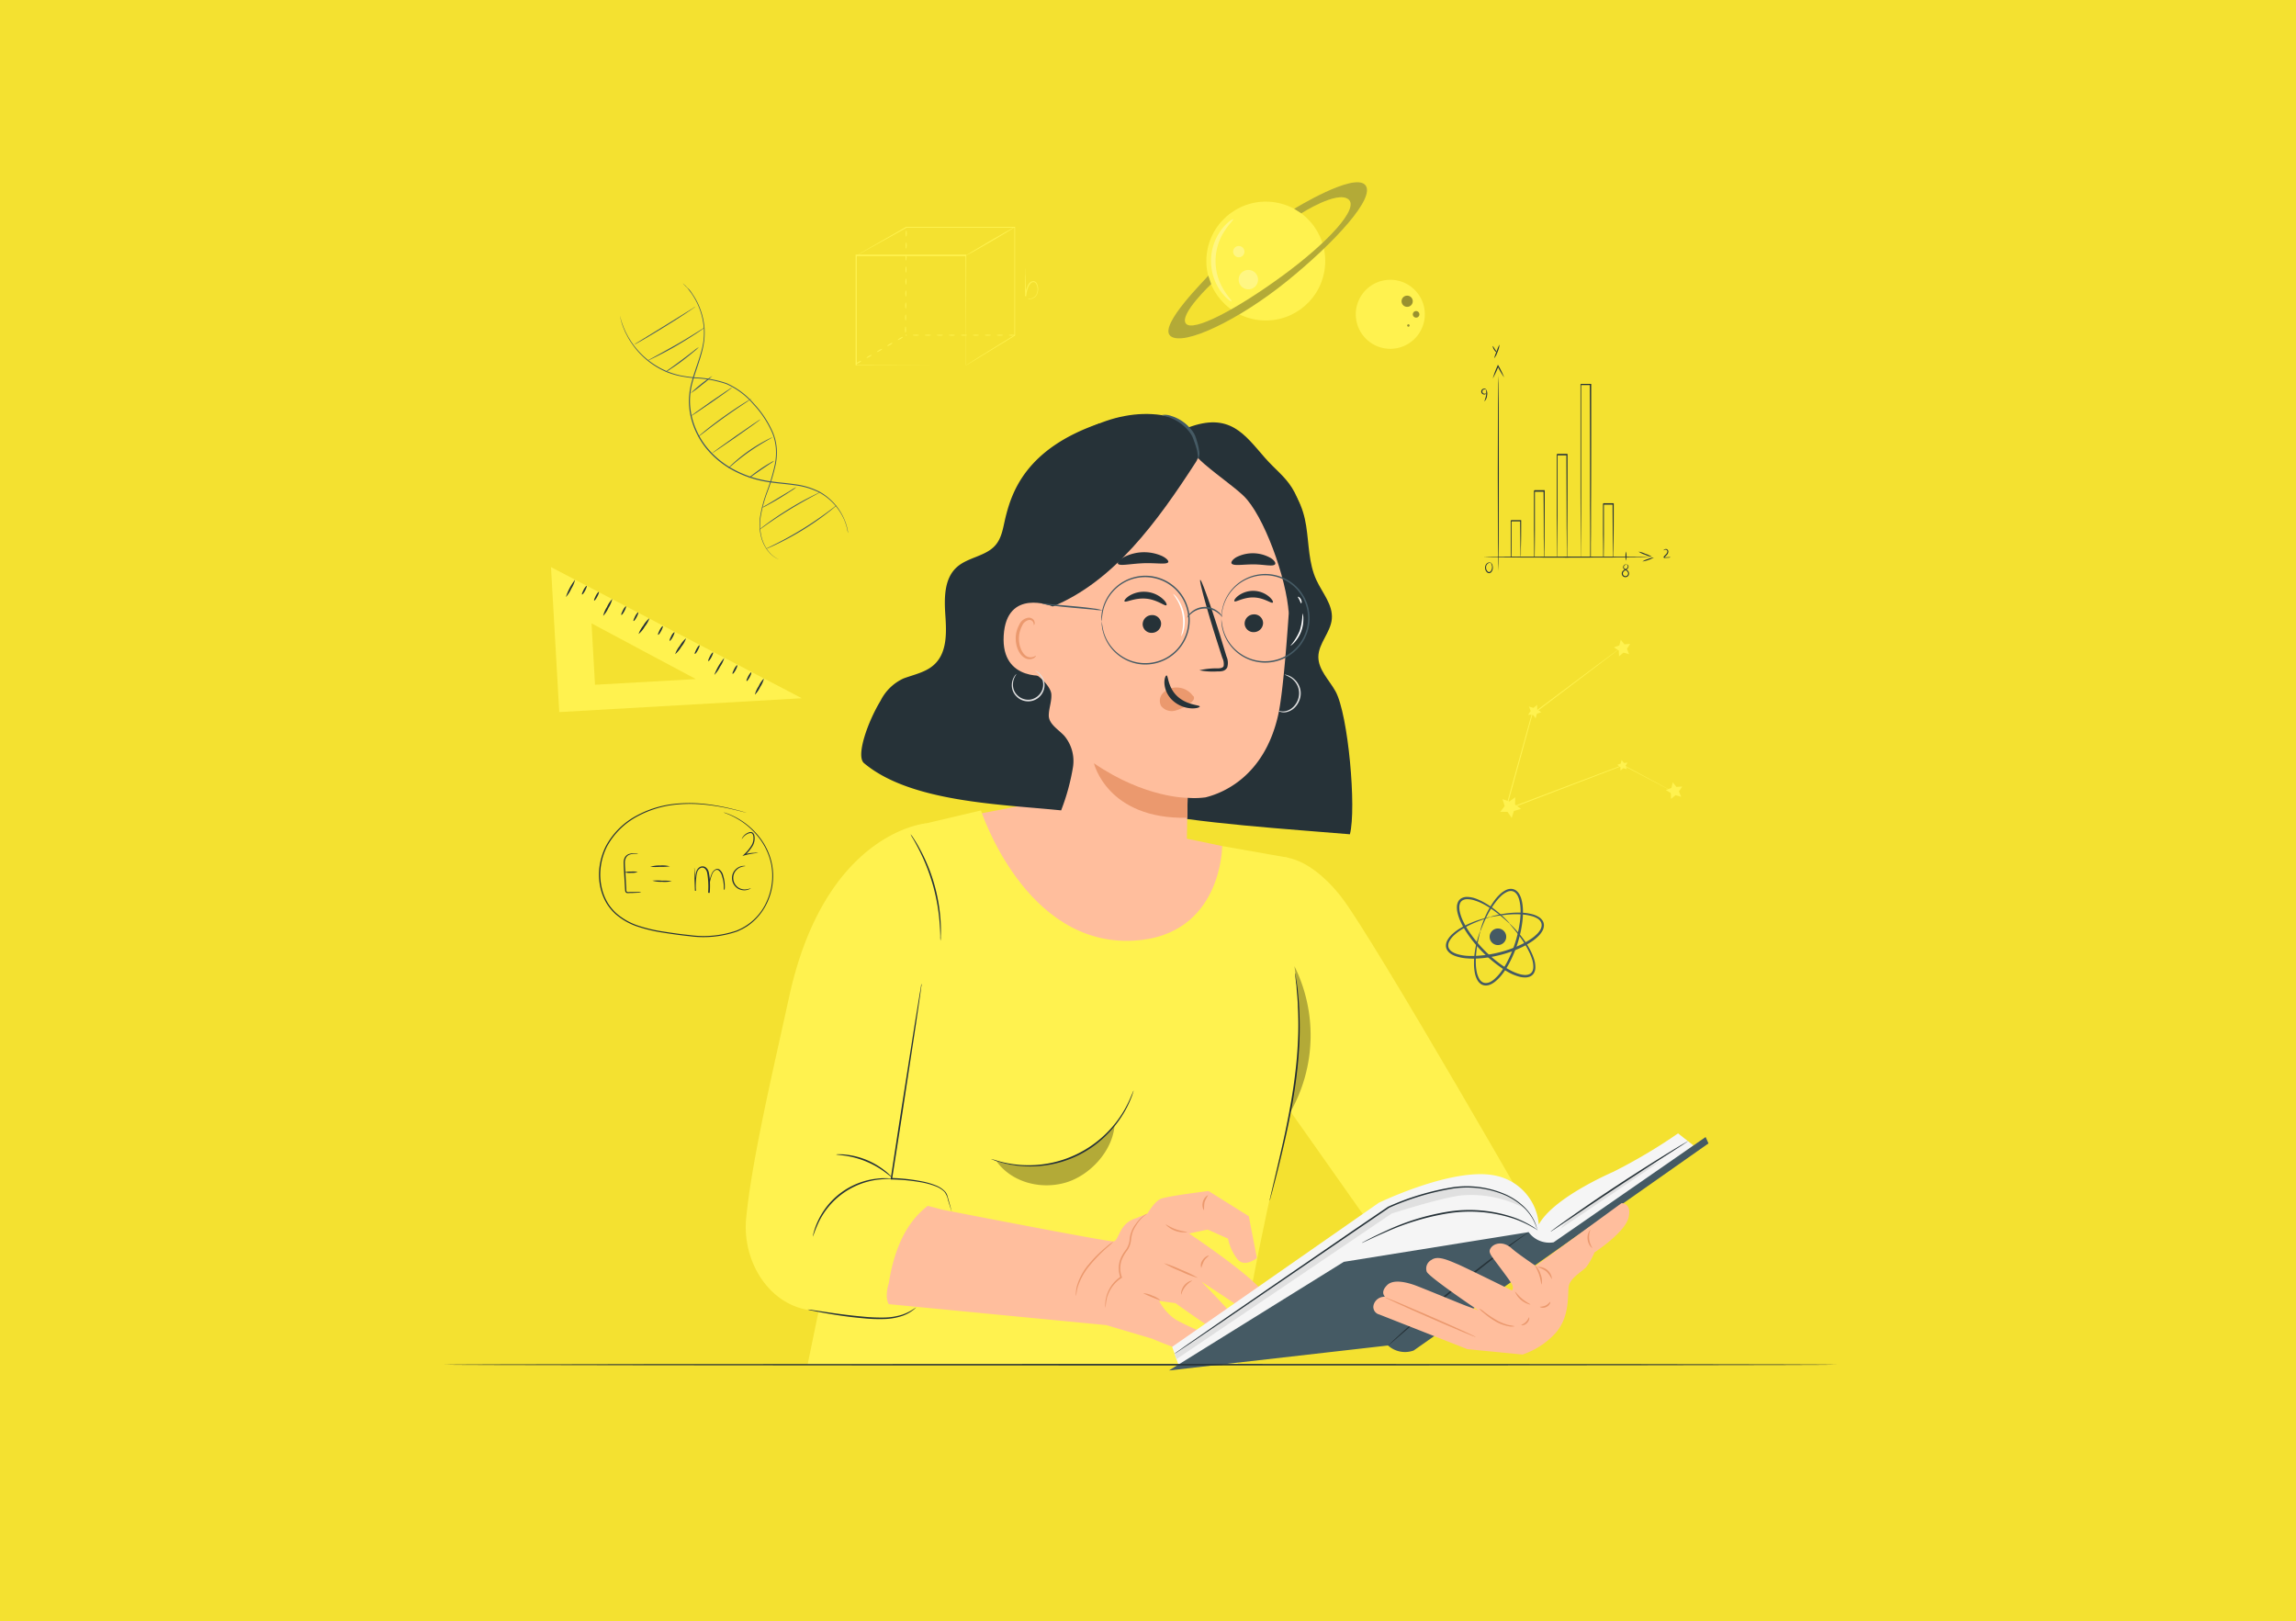 <svg xmlns="http://www.w3.org/2000/svg" width="405" height="286" viewBox="0 0 405 286">
    <defs>
        <style>
            .cls-2{fill:#455a64}.cls-3{fill:#fff24f}.cls-4{opacity:.3}.cls-5{fill:#fff}.cls-6{opacity:.4}.cls-7{fill:#263238}.cls-8{fill:#ffbe9d}.cls-9{fill:#eb996e}.cls-10{fill:#e0e0e0}
        </style>
    </defs>
    <g id="Group_281" transform="translate(-1203 -1008)">
        <path id="heart-2607178_1920" fill="#f4e130" d="M0 0H405V286H0z" transform="translate(1203 1008)"/>
        <g id="Learning-pana" transform="translate(1256.371 967.471)">
            <g id="freepik--Elements--inject-44" transform="translate(43.821 72.673)">
                <path id="Path_1192" d="M81.9 115.94a.6.6 0 0 1 .049.147l.12.437a6.308 6.308 0 0 0 .224.71c.1.273.2.6.36.939l.24.546.311.59a5.747 5.747 0 0 0 .36.628c.137.207.257.437.42.655a14.137 14.137 0 0 0 6.187 5.051 13.289 13.289 0 0 0 2.353.737 22.658 22.658 0 0 0 2.594.36 19.629 19.629 0 0 1 5.57 1.016 13.547 13.547 0 0 1 4.849 3.631 17.627 17.627 0 0 1 3.342 5.067 9.4 9.4 0 0 1 .666 2.829 10.615 10.615 0 0 1-.175 2.774 33.5 33.5 0 0 1-1.474 4.914 23.168 23.168 0 0 0-1.169 4.281 8.9 8.9 0 0 0 .137 3.626 6.755 6.755 0 0 0 1.185 2.468 4.969 4.969 0 0 0 1.278 1.179c.333.213.546.295.546.306a3.528 3.528 0 0 1-.546-.273 4.915 4.915 0 0 1-1.311-1.169 6.684 6.684 0 0 1-1.229-2.485 9 9 0 0 1-.169-3.675 23.654 23.654 0 0 1 1.158-4.308 34.243 34.243 0 0 0 1.452-4.914 10.839 10.839 0 0 0 .164-2.73 9.064 9.064 0 0 0-.661-2.768 17.583 17.583 0 0 0-3.309-5.018 13.378 13.378 0 0 0-4.783-3.582 19.338 19.338 0 0 0-5.515-1.016 24.612 24.612 0 0 1-2.61-.371 13.469 13.469 0 0 1-2.4-.721 14.077 14.077 0 0 1-6.209-5.138c-.164-.218-.289-.448-.42-.661a6.854 6.854 0 0 1-.355-.639l-.306-.59-.235-.546a8.735 8.735 0 0 1-.349-.95 6 6 0 0 1-.2-.715c-.044-.191-.082-.339-.1-.442a1.212 1.212 0 0 1-.04-.18z" class="cls-2" transform="translate(-69.723 -92.314)"/>
                <path id="Path_1193" d="M102.23 105.34l.12.109.339.328c.147.147.311.344.546.546a4.073 4.073 0 0 1 .633.83 11.729 11.729 0 0 1 1.349 2.534 12.166 12.166 0 0 1 .825 3.708 12.7 12.7 0 0 1-.082 2.212 15.926 15.926 0 0 1-.513 2.348c-.453 1.594-1.092 3.233-1.573 5.029a12.788 12.788 0 0 0-.4 2.8 11.947 11.947 0 0 0 .3 2.932 13.651 13.651 0 0 0 2.7 5.57 15.5 15.5 0 0 0 4.789 3.91 18.6 18.6 0 0 0 5.461 1.9c1.824.339 3.593.426 5.231.677a13.2 13.2 0 0 1 4.4 1.332 10.111 10.111 0 0 1 4.914 6.645c.033.2.055.355.076.47a1.138 1.138 0 0 1 0 .158.518.518 0 0 0-.038-.158 3.884 3.884 0 0 1-.093-.459 10.972 10.972 0 0 0-.546-1.715 10.315 10.315 0 0 0-1.491-2.419 9.829 9.829 0 0 0-2.894-2.381 13.105 13.105 0 0 0-4.368-1.294c-1.638-.246-3.4-.328-5.242-.661a19.009 19.009 0 0 1-5.515-1.911 15.694 15.694 0 0 1-4.849-3.953 13.99 13.99 0 0 1-2.73-5.619 12.6 12.6 0 0 1-.295-2.976 13 13 0 0 1 .4-2.839c.464-1.813 1.136-3.451 1.594-5.035a15.781 15.781 0 0 0 .546-2.321 11.98 11.98 0 0 0 .093-2.184 12.264 12.264 0 0 0-2.1-6.2c-.213-.333-.437-.6-.617-.841a3.19 3.19 0 0 0-.5-.546l-.322-.344a1.283 1.283 0 0 1-.147-.18z" class="cls-2" transform="translate(-78.952 -87.502)"/>
                <path id="Path_1194" d="M141.538 177a2.937 2.937 0 0 1-.426.388c-.284.246-.7.584-1.234.988a49.252 49.252 0 0 1-4.281 2.96 50.435 50.435 0 0 1-4.57 2.5c-.6.289-1.092.513-1.431.655a2.731 2.731 0 0 1-.546.208 4.066 4.066 0 0 1 .508-.273l1.409-.7c1.185-.6 2.8-1.474 4.527-2.539s3.233-2.119 4.3-2.9l1.261-.939a3.733 3.733 0 0 1 .483-.348z" class="cls-2" transform="translate(-91.127 -120.032)"/>
                <path id="Path_1195" d="M137.616 172.8a2.5 2.5 0 0 1-.431.257l-1.19.644c-1 .546-2.381 1.321-3.872 2.233s-2.8 1.8-3.74 2.446l-1.092.775a3.4 3.4 0 0 1-.42.268 2.654 2.654 0 0 1 .377-.328c.251-.2.622-.481 1.092-.819.923-.683 2.233-1.578 3.724-2.5s2.883-1.676 3.9-2.184c.513-.262.928-.464 1.223-.6a2.919 2.919 0 0 1 .426-.2z" class="cls-2" transform="translate(-90.137 -118.126)"/>
                <path id="Path_1196" d="M133.784 171.18a6.007 6.007 0 0 1-.846.617c-.546.355-1.283.835-2.124 1.343s-1.611.939-2.184 1.245a5.947 5.947 0 0 1-.939.453 6.268 6.268 0 0 1 .874-.546l2.15-1.292 2.151-1.294a5.772 5.772 0 0 1 .918-.526z" class="cls-2" transform="translate(-90.509 -117.39)"/>
                <path id="Path_1197" d="M127.97 162.68a3.463 3.463 0 0 1-.639.464l-1.578 1.059-1.567 1.092a3.621 3.621 0 0 1-.666.42 2.906 2.906 0 0 1 .59-.546c.382-.306.923-.7 1.54-1.125a19.209 19.209 0 0 1 1.638-1.016 3 3 0 0 1 .683-.349z" class="cls-2" transform="translate(-88.616 -113.532)"/>
                <path id="Path_1198" d="M124.595 155.1c0 .027-.464.278-1.212.71s-1.769 1.059-2.845 1.813-2.015 1.507-2.676 2.064a13.558 13.558 0 0 1-1.092.9 1.976 1.976 0 0 1 .251-.284c.169-.175.426-.415.748-.71a27.822 27.822 0 0 1 5.542-3.893c.382-.2.7-.355.917-.459a1.48 1.48 0 0 1 .367-.141z" class="cls-2" transform="translate(-85.552 -110.091)"/>
                <path id="Path_1199" d="M120.159 149.219c.027.044-1.889 1.425-4.281 3.1s-4.368 2.981-4.368 2.943 1.884-1.431 4.276-3.1 4.341-2.987 4.373-2.943z" class="cls-2" transform="translate(-83.164 -107.421)"/>
                <path id="Path_1200" d="M116.52 142.59a2.147 2.147 0 0 1-.371.273c-.273.186-.617.42-1.032.693-.874.584-2.075 1.4-3.38 2.332s-2.463 1.8-3.276 2.435l-.994.754a2.183 2.183 0 0 1-.377.257 1.982 1.982 0 0 1 .333-.317c.218-.191.546-.464.956-.8.819-.661 1.966-1.551 3.276-2.479s2.523-1.736 3.413-2.293c.448-.278.814-.5 1.092-.644a2.041 2.041 0 0 1 .36-.211z" class="cls-2" transform="translate(-81.158 -104.412)"/>
                <path id="Path_1201" d="M112.066 138.919c.033.038-1.594 1.218-3.626 2.632s-3.708 2.517-3.74 2.479 1.6-1.223 3.631-2.632 3.708-2.523 3.735-2.479z" class="cls-2" transform="translate(-80.073 -102.745)"/>
                <path id="Path_1202" d="M108.52 135.22a15.461 15.461 0 0 1-1.868 1.611 16.744 16.744 0 0 1-1.982 1.469 27.044 27.044 0 0 1 3.85-3.08z" class="cls-2" transform="translate(-80.059 -101.066)"/>
                <path id="Path_1203" d="M102.439 125.93a6.06 6.06 0 0 1-.8.737c-.508.431-1.229 1.016-2.048 1.638s-1.578 1.136-2.141 1.5a5.516 5.516 0 0 1-.934.546 7.1 7.1 0 0 1 .863-.661c.546-.393 1.289-.934 2.1-1.54s1.545-1.174 2.075-1.584a6.787 6.787 0 0 1 .885-.636z" class="cls-2" transform="translate(-76.36 -96.849)"/>
                <path id="Path_1204" d="M100.86 119.61a2.184 2.184 0 0 1-.366.284c-.235.175-.59.415-1.027.7-.879.584-2.113 1.365-3.506 2.184s-2.687 1.485-3.631 1.955c-.47.235-.857.42-1.125.546a2.037 2.037 0 0 1-.426.175 2.468 2.468 0 0 1 .393-.235l1.092-.6c.928-.5 2.184-1.2 3.6-2s2.632-1.562 3.527-2.119l1.059-.655a2.07 2.07 0 0 1 .41-.235z" class="cls-2" transform="translate(-73.754 -93.98)"/>
                <path id="Path_1205" d="M97.3 112.86a2.987 2.987 0 0 1-.4.3c-.262.186-.644.448-1.125.77-.956.633-2.288 1.5-3.779 2.419s-2.85 1.731-3.822 2.3c-.5.284-.9.513-1.185.666a3.151 3.151 0 0 1-.448.218 2.637 2.637 0 0 1 .41-.284l1.158-.715 3.822-2.343 3.822-2.37 1.158-.721a2.408 2.408 0 0 1 .388-.24z" class="cls-2" transform="translate(-71.829 -90.916)"/>
                <path id="Path_1206" d="M361.583 308.27c-.027.027-.431-.377-1.218-1.048-.393-.333-.879-.737-1.469-1.169a16.505 16.505 0 0 0-2.1-1.31 8.942 8.942 0 0 0-1.311-.546 4.32 4.32 0 0 0-1.474-.262 1.589 1.589 0 0 0-.715.169 1.092 1.092 0 0 0-.491.519 1.8 1.8 0 0 0-.147.775 3.877 3.877 0 0 0 .109.852 8.115 8.115 0 0 0 .633 1.709 15.785 15.785 0 0 0 .966 1.676 23.255 23.255 0 0 0 5.657 5.826 14.512 14.512 0 0 0 1.638 1.016 7.991 7.991 0 0 0 1.693.688 3.85 3.85 0 0 0 .846.137 1.813 1.813 0 0 0 .775-.126 1.092 1.092 0 0 0 .546-.475 1.638 1.638 0 0 0 .191-.71 4.243 4.243 0 0 0-.218-1.485 9.587 9.587 0 0 0-.546-1.327 17 17 0 0 0-1.25-2.135c-.415-.6-.8-1.092-1.125-1.5-.644-.8-1.038-1.223-1.01-1.25s.12.082.322.273.481.475.825.863a18.77 18.77 0 0 1 1.2 1.469 15.861 15.861 0 0 1 1.332 2.141 10.787 10.787 0 0 1 .573 1.365 4.637 4.637 0 0 1 .257 1.638 1.939 1.939 0 0 1-.229.879 1.469 1.469 0 0 1-.71.65 2.216 2.216 0 0 1-.95.169 4.243 4.243 0 0 1-.945-.137 8.573 8.573 0 0 1-1.786-.71 14.884 14.884 0 0 1-1.7-1.092 23.01 23.01 0 0 1-5.772-5.952 14.744 14.744 0 0 1-.988-1.726 8.633 8.633 0 0 1-.65-1.807 3.955 3.955 0 0 1-.109-.945 2.1 2.1 0 0 1 .2-.945 1.48 1.48 0 0 1 .672-.693 1.993 1.993 0 0 1 .885-.2 4.613 4.613 0 0 1 1.605.306 9.824 9.824 0 0 1 1.343.617 15.685 15.685 0 0 1 2.1 1.392c.584.459 1.059.879 1.436 1.24s.655.65.835.852a2.347 2.347 0 0 1 .274.329z" class="cls-2" transform="translate(-192.438 -177.47)"/>
                <path id="Path_1207" d="M358.857 308.4c.033 0-.126.546-.333 1.518-.1.491-.218 1.092-.311 1.791a15.294 15.294 0 0 0-.131 2.386 8.584 8.584 0 0 0 .142 1.371 4.083 4.083 0 0 0 .486 1.365 1.638 1.638 0 0 0 .491.519 1.157 1.157 0 0 0 .672.186 1.8 1.8 0 0 0 .748-.186 3.463 3.463 0 0 0 .688-.464 7.808 7.808 0 0 0 1.2-1.3 13.839 13.839 0 0 0 1-1.578 21.666 21.666 0 0 0 2.375-7.481 14.41 14.41 0 0 0 .093-1.862 7.894 7.894 0 0 0-.224-1.753 4 4 0 0 0-.295-.775 1.769 1.769 0 0 0-.481-.59 1.135 1.135 0 0 0-.655-.24 1.638 1.638 0 0 0-.7.142 4.134 4.134 0 0 0-1.185.83 8.851 8.851 0 0 0-.906 1.043 14.939 14.939 0 0 0-1.289 2.015c-.328.622-.579 1.179-.775 1.638-.393.923-.573 1.447-.606 1.436a1.212 1.212 0 0 1 .082-.4c.071-.257.186-.628.355-1.092s.4-1.043.715-1.687a14.544 14.544 0 0 1 1.24-2.1 8.068 8.068 0 0 1 .923-1.092 4.369 4.369 0 0 1 1.283-.934 2.025 2.025 0 0 1 .857-.18 1.545 1.545 0 0 1 .885.306 2.217 2.217 0 0 1 .6.715 4.044 4.044 0 0 1 .339.863 8 8 0 0 1 .251 1.846 13.494 13.494 0 0 1-.082 1.928 21.3 21.3 0 0 1-2.43 7.645 13.7 13.7 0 0 1-1.043 1.638 7.934 7.934 0 0 1-1.272 1.36 4 4 0 0 1-.77.508 2.151 2.151 0 0 1-.906.24 1.562 1.562 0 0 1-.9-.257 2.1 2.1 0 0 1-.6-.644 4.407 4.407 0 0 1-.508-1.5 8.192 8.192 0 0 1-.12-1.425 14.01 14.01 0 0 1 .2-2.435 17.875 17.875 0 0 1 .388-1.791c.131-.486.257-.857.344-1.092a1.251 1.251 0 0 1 .164-.426z" class="cls-2" transform="translate(-194.949 -176.285)"/>
                <path id="Path_1208" d="M356.531 309.369c0 .038-.546.18-1.469.519-.47.169-1.038.388-1.687.677a15.168 15.168 0 0 0-2.1 1.147 8.006 8.006 0 0 0-1.092.841 3.943 3.943 0 0 0-.9 1.13 1.638 1.638 0 0 0-.186.688 1.141 1.141 0 0 0 .2.672 1.687 1.687 0 0 0 .546.513 3.784 3.784 0 0 0 .754.344 8.016 8.016 0 0 0 1.736.328 14.15 14.15 0 0 0 1.867 0 20.627 20.627 0 0 0 3.893-.606 20.906 20.906 0 0 0 3.719-1.311 14.6 14.6 0 0 0 1.638-.9 7.486 7.486 0 0 0 1.371-1.092 3.352 3.352 0 0 0 .5-.661 1.731 1.731 0 0 0 .251-.715 1.169 1.169 0 0 0-.137-.683 1.731 1.731 0 0 0-.491-.546 4.046 4.046 0 0 0-1.332-.546 8.737 8.737 0 0 0-1.36-.224 15.289 15.289 0 0 0-2.392 0c-.7.055-1.31.131-1.807.2-.983.153-1.523.278-1.534.24a1.327 1.327 0 0 1 .382-.137c.251-.076.628-.175 1.125-.279a18.254 18.254 0 0 1 1.813-.278 14.659 14.659 0 0 1 2.441-.055 8.348 8.348 0 0 1 1.414.208 4.226 4.226 0 0 1 1.469.6 1.983 1.983 0 0 1 .606.633 1.512 1.512 0 0 1 .2.912 2.092 2.092 0 0 1-.289.89 4.057 4.057 0 0 1-.546.737 8.01 8.01 0 0 1-1.442 1.19 14.355 14.355 0 0 1-1.682.945 20.986 20.986 0 0 1-3.81 1.35 20.443 20.443 0 0 1-3.981.606 13.29 13.29 0 0 1-1.928-.033 7.879 7.879 0 0 1-1.829-.366 3.916 3.916 0 0 1-.841-.388 2.24 2.24 0 0 1-.677-.644 1.551 1.551 0 0 1-.251-.9 2 2 0 0 1 .235-.852 4.368 4.368 0 0 1 1-1.223 8.922 8.922 0 0 1 1.152-.852 14.645 14.645 0 0 1 2.184-1.092 18.068 18.068 0 0 1 1.731-.612c.48-.142.863-.235 1.119-.289a1.32 1.32 0 0 1 .415-.093z" class="cls-2" transform="translate(-190.831 -179.777)"/>
                <path id="Path_1209" d="M365.693 314.849a1.463 1.463 0 1 1-1.775-1.065 1.463 1.463 0 0 1 1.775 1.065z" class="cls-2" transform="translate(-197.241 -182.106)"/>
                <path id="Path_1210" d="M397.762 248.491l-.164-.076-.475-.24-1.829-.95-6.722-3.533h.06l-20.706 7.908-.186.071.055-.191.633-2.288c1.447-5.22 2.818-10.162 4.019-14.509v-.033l11.467-8.595 3.276-2.424.868-.639.224-.158q.071-.06.082-.049l-.071.06-.218.175-.852.655-3.233 2.463-11.434 8.662.033-.049c-1.2 4.368-2.561 9.283-4 14.52-.218.781-.431 1.562-.633 2.288l-.131-.12 20.75-7.858h.033l6.689 3.588 1.807.977.47.262z" class="cls-3" transform="translate(-199.48 -140.817)"/>
                <path id="Path_1211" d="M369.9 273.393l-1.24.366-.4 1.229-.732-1.065h-1.288l.786-1.027-.4-1.229 1.218.431 1.043-.759-.033 1.294z" class="cls-3" transform="translate(-198.799 -162.858)"/>
                <path id="Path_1212" d="M377.553 242.783l-.781.284-.213.808-.513-.655-.835.049.47-.693-.306-.775.8.229.644-.53.027.835z" class="cls-3" transform="translate(-202.871 -149.312)"/>
                <path id="Path_1213" d="M405.822 221.207l-.568.857.377.95-.988-.278-.786.655-.044-1.027-.863-.546.961-.355.251-.994.639.8z" class="cls-3" transform="translate(-215.463 -139.765)"/>
                <path id="Path_1214" d="M422.628 267.267l-.573.857.382.95-.988-.278-.792.655-.038-1.027-.868-.546.961-.355.257-.994.633.8z" class="cls-3" transform="translate(-223.09 -160.674)"/>
                <path id="Path_1215" d="M405.855 259.775l-.366.546.246.606-.633-.18-.5.42-.022-.655-.557-.349.617-.229.158-.633.41.519z" class="cls-3" transform="translate(-215.949 -157.392)"/>
                <circle id="Ellipse_19" cx="10.484" cy="10.484" r="10.484" class="cls-3" transform="rotate(-80.73 70.297 -55.806)"/>
                <g id="Group_90" class="cls-4" transform="translate(121.3 15.473)">
                    <path id="Path_1216" d="M285.158 102.719a1.709 1.709 0 1 1-1.709-1.709 1.709 1.709 0 0 1 1.709 1.709z" class="cls-5" transform="translate(-281.74 -101.01)"/>
                </g>
                <g id="Group_91" class="cls-4" transform="translate(120.328 11.252)">
                    <path id="Path_1217" d="M281.948 94.274a.994.994 0 1 1-.994-.994.994.994 0 0 1 .994.994z" class="cls-5" transform="translate(-279.96 -93.28)"/>
                </g>
                <path id="Path_1218" d="M266.067 89.135c.049.18-8.972 8.835-6.645 10.681s12.106-2.889 20.444-9.621 15.95-14.913 13.864-17.075-12.5 4.243-12.5 4.243l1.267.792s6.3-4.041 8.289-2.474-3.686 7.7-11.7 13.553-15.764 9.96-16.966 8.355 4.472-6.951 4.472-6.951z" class="cls-3" transform="translate(-150.134 -72.673)"/>
                <g id="Group_92" class="cls-4" transform="translate(108.903)">
                    <path id="Path_1219" d="M266.067 89.135c.049.18-8.972 8.835-6.645 10.681s12.106-2.889 20.444-9.621 15.95-14.913 13.864-17.075-12.5 4.243-12.5 4.243l1.267.792s6.3-4.041 8.289-2.474-3.686 7.7-11.7 13.553-15.764 9.96-16.966 8.355 4.472-6.951 4.472-6.951z" transform="translate(-259.038 -72.673)"/>
                </g>
                <g id="Group_93" class="cls-4" transform="translate(116.41 6.516)">
                    <path id="Path_1220" d="M276.725 84.614c.082.1-.628.7-1.431 1.917a9.654 9.654 0 0 0-.213 10.6c.759 1.24 1.442 1.873 1.354 1.971s-.9-.415-1.829-1.638a9.232 9.232 0 0 1 .224-11.264c.961-1.2 1.824-1.657 1.895-1.586z" class="cls-5" transform="translate(-272.785 -84.607)"/>
                </g>
                <path id="Path_1221" d="M319.579 110.128a6.088 6.088 0 1 1 5.941 6.23 6.088 6.088 0 0 1-5.941-6.23z" class="cls-3" transform="translate(-177.616 -86.977)"/>
                <g id="Group_94" class="cls-6" transform="translate(150.033 19.995)">
                    <path id="Path_1222" d="M334.36 110.262a.988.988 0 1 1 .272.709.994.994 0 0 1-.272-.709z" transform="translate(-334.359 -109.291)"/>
                </g>
                <g id="Group_95" class="cls-6" transform="translate(152.021 22.72)">
                    <path id="Path_1223" d="M338 114.843a.579.579 0 1 1 .546.6.579.579 0 0 1-.546-.6z" transform="translate(-338 -114.282)"/>
                </g>
                <g id="Group_96" class="cls-6" transform="translate(151.027 25.056)">
                    <path id="Path_1224" d="M336.393 118.56a.218.218 0 0 1 .213.218.213.213 0 0 1-.218.208.207.207 0 0 1-.208-.218.213.213 0 0 1 .213-.208z" transform="translate(-336.179 -118.56)"/>
                </g>
                <path id="Path_1225" d="M365.543 169.624c-.055 0-.093-7.71-.093-17.217s.038-17.217.093-17.217.093 7.7.093 17.217-.044 17.217-.093 17.217z" class="cls-7" transform="translate(-198.44 -101.053)"/>
                <path id="Path_1226" d="M365.834 133.864a15.435 15.435 0 0 1-1.169-2h.164v.044a16.663 16.663 0 0 1-1 2.146 14.38 14.38 0 0 1 .83-2.217v-.044l.076-.175.087.164a14.419 14.419 0 0 1 1.012 2.082z" class="cls-7" transform="translate(-197.705 -99.432)"/>
                <path id="Path_1227" d="M364.607 126.759c-.033.038-.317-.147-.546-.491s-.284-.677-.235-.688.18.273.388.59.426.551.393.589z" class="cls-7" transform="translate(-197.695 -96.69)"/>
                <path id="Path_1228" d="M364.28 127.54a6.417 6.417 0 0 1 .437-1.229 6.145 6.145 0 0 1 .5-1.2 3.637 3.637 0 0 1-.333 1.267 3.587 3.587 0 0 1-.604 1.162z" class="cls-7" transform="translate(-197.909 -96.477)"/>
                <path id="Path_1229" d="M361.1 141.7a10.259 10.259 0 0 0 .317-1.059 10.65 10.65 0 0 0 0-1.092 1.573 1.573 0 0 1 .158 1.136 1.556 1.556 0 0 1-.475 1.015z" class="cls-7" transform="translate(-196.465 -103.032)"/>
                <path id="Path_1230" d="M361 140.181a.342.342 0 0 1-.262.2.513.513 0 0 1-.377-.066.514.514 0 0 1 .328-.95c.224 0 .3.164.279.175a1.055 1.055 0 0 0-.284-.044.366.366 0 0 0-.371.393.377.377 0 0 0 .41.36c.168.009.255-.09.277-.068z" class="cls-7" transform="translate(-196.027 -102.948)"/>
                <path id="Path_1231" d="M390.2 193.693c0 .049-6.6.093-14.743.093s-14.743-.044-14.743-.093 6.591-.093 14.743-.093 14.743.044 14.743.093z" class="cls-7" transform="translate(-196.288 -127.568)"/>
                <path id="Path_1232" d="M413.281 192.928a4.451 4.451 0 0 1-1.234-.382A4.566 4.566 0 0 1 410.9 192a4.3 4.3 0 0 1 1.212.388 4.428 4.428 0 0 1 1.169.54z" class="cls-7" transform="translate(-219.072 -126.842)"/>
                <path id="Path_1233" d="M414.18 193.9a5.957 5.957 0 0 1-2.009.7 3.39 3.39 0 0 1 .977-.437 3.079 3.079 0 0 1 1.032-.268z" class="cls-7" transform="translate(-219.649 -127.704)"/>
                <path id="Path_1234" d="M362.294 195.48a.906.906 0 0 1 .382.612 1.3 1.3 0 0 1-.06.8.928.928 0 0 1-.295.4.5.5 0 0 1-.546 0 1.054 1.054 0 0 1-.426-.9.934.934 0 0 1 .328-.737.7.7 0 0 1 .519-.169c.131 0 .191.06.186.066a1.7 1.7 0 0 1-.186 0 .715.715 0 0 0-.431.2.814.814 0 0 0-.246.633.917.917 0 0 0 .349.743.333.333 0 0 0 .36 0 .78.78 0 0 0 .246-.317 1.283 1.283 0 0 0 .087-.71 2.229 2.229 0 0 0-.267-.621z" class="cls-7" transform="translate(-196.578 -128.421)"/>
                <path id="Path_1235" d="M406.32 196.133s.1-.06.246.06a.366.366 0 0 1 .126.295.628.628 0 0 1-.175.377c-.208.229-.59.317-.764.6a.491.491 0 0 0 0 .475.464.464 0 0 0 .448.224.442.442 0 0 0 .388-.317.486.486 0 0 0-.093-.47 1.338 1.338 0 0 0-.393-.311.584.584 0 0 1-.35-.36.486.486 0 0 1 .093-.41.611.611 0 0 1 .246-.186c.158-.055.251-.044.257-.033a.653.653 0 0 0-.224.1.546.546 0 0 0-.2.18.371.371 0 0 0-.049.317c.055.235.491.268.748.6a.666.666 0 0 1 .131.633.628.628 0 0 1-.546.437.644.644 0 0 1-.622-.311.666.666 0 0 1 0-.655 1.092 1.092 0 0 1 .437-.36 1.954 1.954 0 0 0 .377-.24.508.508 0 0 0 .164-.295.317.317 0 0 0-.071-.235c-.065-.115-.174-.099-.174-.115z" class="cls-7" transform="translate(-216.622 -128.686)"/>
                <path id="Path_1236" d="M406.782 193.568a3.609 3.609 0 0 1 0-1.638 3.609 3.609 0 0 1 0 1.638z" class="cls-7" transform="translate(-217.16 -126.81)"/>
                <path id="Path_1237" d="M420.231 192.608a1.327 1.327 0 0 1-.5.076l-.546.033a.2.2 0 0 1-.126 0 .153.153 0 0 1-.065-.164.339.339 0 0 1 .115-.175l.24-.251a.8.8 0 0 0 .3-.519.333.333 0 0 0-.229-.339.546.546 0 0 0-.322.06c-.082.033-.126.055-.136.044s.027-.049.1-.1a.546.546 0 0 1 .382-.131.47.47 0 0 1 .377.475.939.939 0 0 1-.328.639l-.251.246c-.044.038-.076.076-.076.093h.579a1.474 1.474 0 0 1 .491.016z" class="cls-7" transform="translate(-222.729 -126.451)"/>
                <path id="Path_1238" d="M371.361 188.35v-.508c0-.322 0-.8-.027-1.349 0-1.147-.033-2.73-.038-4.543l.087.093h-1.709l.093-.093v3.626c0 1.092 0 2.02-.027 2.768l-.055-.055 1.245.027c.295 0 .459 0 .464.027a3.369 3.369 0 0 1-.431 0l-1.278.027h-.055v-6.449l.093-.093h1.747v.087c0 1.851 0 3.462-.044 4.6v1.332a2.959 2.959 0 0 1-.066.5z" class="cls-7" transform="translate(-200.338 -122.225)"/>
                <path id="Path_1239" d="M401.188 185.871a1.027 1.027 0 0 1 0-.2v-.546c0-.491 0-1.158-.027-1.982 0-1.671-.033-3.986-.038-6.613l.093.087H399.5l.093-.087v5.406c0 1.584-.027 2.927-.033 3.91l-.049-.049h1.715a3.088 3.088 0 0 1-.431 0l-1.283.027h-.049v-.049c0-.983 0-2.326-.033-3.91v-5.406l.093-.093h1.8v.093c0 2.665 0 5.013-.038 6.678 0 .814 0 1.474-.027 1.96v.546c.001.168-.07.234-.07.228z" class="cls-7" transform="translate(-213.865 -119.746)"/>
                <path id="Path_1240" d="M378.886 183.956a1.525 1.525 0 0 1 0-.24v-.677c0-.6 0-1.431-.027-2.468 0-2.091 0-4.98-.038-8.24l.093.093H377.2c.186-.186.049-.049.093-.087v6.858c0 1.988-.027 3.626-.038 4.762l-.044-.044h-.044v-.044c0-1.136 0-2.774-.033-4.762v-6.858c.044-.044-.093.087.093-.1h1.8v.087c0 3.276-.027 6.2-.038 8.305 0 1.027 0 1.857-.027 2.446v.655a.732.732 0 0 1-.076.314z" class="cls-7" transform="translate(-203.74 -117.831)"/>
                <path id="Path_1241" d="M386.26 178.593a.628.628 0 0 1 0-.093v-1.332c0-.912 0-2.217-.027-3.822 0-3.244-.027-7.727-.044-12.761l.093.093h-1.731l.087-.087v10.872c0 3.1-.033 5.586-.044 7.1l-.033-.033h-.022v-.038c0-1.54 0-4.024-.038-7.1v-10.874c.038-.044-.093.087.093-.1h1.8v.093c0 5.056 0 9.567-.038 12.827 0 1.605 0 2.9-.027 3.822v1.289c-.063.122-.063.151-.069.144z" class="cls-7" transform="translate(-207.084 -112.506)"/>
                <path id="Path_1242" d="M393.868 168.329v-2.386c0-1.534 0-3.751-.027-6.487 0-5.461 0-13.067-.038-21.531l.093.093h-1.715c.18-.18.055-.044.093-.082v19.024c0 5.3-.038 9.321-.049 11.369h-.025v-.029c0-2.048-.027-6.072-.044-11.369v-19.017c.044-.044-.093.082.093-.1h1.8v.1c0 8.491 0 16.1-.038 21.6 0 2.73 0 4.914-.027 6.465v2.2a.181.181 0 0 1-.116.15z" class="cls-7" transform="translate(-210.558 -102.242)"/>
                <path id="Path_1243" d="M59.6 197l1.458 25.572 42.783-2.441zm7.148 9.922l18.4 9.829-17.785 1z" class="cls-3" transform="translate(-59.6 -129.111)"/>
                <path id="Path_1244" d="M66.032 201.09a5.248 5.248 0 0 1-.677 1.589 5.16 5.16 0 0 1-.945 1.458 9.589 9.589 0 0 1 1.622-3.047z" class="cls-7" transform="translate(-61.783 -130.968)"/>
                <path id="Path_1245" d="M78.061 207.3a5.133 5.133 0 0 1-.677 1.567 4.86 4.86 0 0 1-.934 1.414 4.98 4.98 0 0 1 .672-1.567 4.718 4.718 0 0 1 .939-1.414z" class="cls-7" transform="translate(-67.249 -133.787)"/>
                <path id="Path_1246" d="M89.812 213.51a5 5 0 0 1-.83 1.48 4.663 4.663 0 0 1-1.092 1.31 4.991 4.991 0 0 1 .83-1.485 4.794 4.794 0 0 1 1.092-1.305z" class="cls-7" transform="translate(-72.442 -136.606)"/>
                <path id="Path_1247" d="M101.632 220a4.707 4.707 0 0 1-.83 1.485 5.035 5.035 0 0 1-1.092 1.315 4.707 4.707 0 0 1 .83-1.485 5.034 5.034 0 0 1 1.092-1.315z" class="cls-7" transform="translate(-77.808 -139.552)"/>
                <path id="Path_1248" d="M114.108 226.33a5.171 5.171 0 0 1-.754 1.578 5.227 5.227 0 0 1-1 1.42 9.938 9.938 0 0 1 1.758-3z" class="cls-7" transform="translate(-83.546 -142.426)"/>
                <path id="Path_1249" d="M127.054 233a4.516 4.516 0 0 1-.666 1.5 4.653 4.653 0 0 1-.928 1.349 4.6 4.6 0 0 1 .672-1.5 4.418 4.418 0 0 1 .922-1.349z" class="cls-7" transform="translate(-89.497 -145.453)"/>
                <path id="Path_1250" d="M70.429 203.049c.071.044-.049.415-.273.841s-.464.726-.546.688.049-.415.273-.835.475-.722.546-.694z" class="cls-7" transform="translate(-64.133 -131.856)"/>
                <path id="Path_1251" d="M74.357 205c.076.038-.049.415-.273.835s-.459.732-.546.693.055-.415.273-.841.475-.722.546-.687z" class="cls-7" transform="translate(-65.915 -132.741)"/>
                <path id="Path_1252" d="M83.129 209.647c.071.044-.049.415-.273.841s-.464.732-.546.688.049-.415.273-.835.475-.732.546-.694z" class="cls-7" transform="translate(-69.898 -134.851)"/>
                <path id="Path_1253" d="M87.069 211.617c.071.038-.049.415-.273.835s-.464.732-.546.693.049-.415.273-.841.469-.725.546-.687z" class="cls-7" transform="translate(-71.686 -135.745)"/>
                <path id="Path_1254" d="M95 216.058c.076.038-.049.415-.273.835s-.459.732-.546.693.049-.415.273-.841.472-.72.546-.687z" class="cls-7" transform="translate(-75.284 -137.761)"/>
                <path id="Path_1255" d="M98.757 218c.076.038-.049.415-.273.835s-.459.732-.546.693.049-.42.273-.841a1.612 1.612 0 0 1 .546-.687z" class="cls-7" transform="translate(-76.991 -138.644)"/>
                <path id="Path_1256" d="M106.867 222.237c.071.044-.049.415-.273.841s-.459.726-.546.688.049-.415.273-.835.479-.731.546-.694z" class="cls-7" transform="translate(-80.673 -140.566)"/>
                <path id="Path_1257" d="M111.229 224.547c.071.044-.049.415-.273.841s-.464.732-.546.688.049-.415.273-.835.475-.732.546-.694z" class="cls-7" transform="translate(-82.654 -141.615)"/>
                <path id="Path_1258" d="M119.069 228.677c.071.038-.049.415-.273.835s-.464.732-.546.693.049-.415.273-.841.469-.725.546-.687z" class="cls-7" transform="translate(-86.213 -143.49)"/>
                <path id="Path_1259" d="M123.589 231c.071.044-.049.42-.273.841s-.464.732-.546.688.049-.415.273-.835.475-.735.546-.694z" class="cls-7" transform="translate(-88.265 -144.543)"/>
                <path id="Path_1260" d="M177.439 115.593v-5.351c0-3.386-.027-8.191-.044-14l.082.076h-19.351l.087-.093v19.352l-.076-.082 14 .044h.055l-14.055.038H158V96.05h19.521v.082c0 5.81-.027 10.653-.038 14.055v5.3z" class="cls-3" transform="translate(-104.269 -83.285)"/>
                <path id="Path_1261" d="M177.512 111.521a1.309 1.309 0 0 1 .147-.1l.442-.284 1.715-1.092 6.3-3.893-.033.06V87.146l.087.093h-19.1l-6.514 3.62-1.78.994-.464.251-.158.082a1.758 1.758 0 0 1 .147-.1l.459-.273 1.758-1.021 6.465-3.713h19.221v19.194h-.033l-6.334 3.872-1.731 1.048-.453.268z" class="cls-3" transform="translate(-104.341 -79.213)"/>
                <path id="Path_1262" d="M202.239 87.159c.027.044-1.884 1.207-4.27 2.6S193.6 92.248 193.6 92.2s1.884-1.207 4.276-2.6 4.341-2.485 4.363-2.441z" class="cls-3" transform="translate(-120.429 -79.249)"/>
                <path id="Path_1263" d="M159.076 130.37a1.02 1.02 0 0 1-.415.344c-.251.142-.481.229-.5.186s.158-.2.41-.344.478-.229.505-.186z" class="cls-3" transform="translate(-104.34 -98.859)"/>
                <path id="Path_1264" d="M162.436 128.44c.027.044-.158.2-.415.344s-.481.229-.5.186.158-.2.415-.344.473-.226.5-.186z" class="cls-3" transform="translate(-105.865 -97.983)"/>
                <path id="Path_1265" d="M165.8 126.51c.027.044-.158.2-.41.344s-.481.229-.508.186.158-.2.415-.344.476-.229.503-.186z" class="cls-3" transform="translate(-107.389 -97.107)"/>
                <path id="Path_1266" d="M169.161 124.58a1.067 1.067 0 0 1-.415.344c-.251.147-.481.229-.508.186s.164-.2.415-.344.48-.229.508-.186z" class="cls-3" transform="translate(-108.915 -96.231)"/>
                <path id="Path_1267" d="M172.526 122.65c0 .044-.158.2-.415.344s-.481.229-.5.186.158-.2.41-.344.479-.229.505-.186z" class="cls-3" transform="translate(-110.445 -95.355)"/>
                <path id="Path_1268" d="M174.058 119.27c.049 0 .087.235.087.546s-.044.546-.1.546-.087-.235-.087-.546.051-.552.1-.546z" class="cls-3" transform="translate(-111.514 -93.826)"/>
                <path id="Path_1269" d="M174.088 115.39c.049 0 .093.235.087.546s-.044.546-.093.546-.093-.24-.093-.546.05-.546.099-.546z" class="cls-3" transform="translate(-111.527 -92.065)"/>
                <path id="Path_1270" d="M174.118 111.51c.049 0 .093.24.087.546s-.044.546-.093.546-.093-.24-.093-.546.05-.546.099-.546z" class="cls-3" transform="translate(-111.541 -90.303)"/>
                <path id="Path_1271" d="M174.152 107.63c.049 0 .093.24.087.546s-.044.546-.093.546-.093-.235-.087-.546.041-.546.093-.546z" class="cls-3" transform="translate(-111.559 -88.542)"/>
                <path id="Path_1272" d="M174.182 103.76c.049 0 .093.235.087.546s-.044.546-.093.546-.093-.235-.087-.546.044-.546.093-.546z" class="cls-3" transform="translate(-111.572 -86.785)"/>
                <path id="Path_1273" d="M174.212 99.88c.055 0 .093.235.087.546s-.044.546-.093.546-.093-.24-.087-.546.044-.546.093-.546z" class="cls-3" transform="translate(-111.586 -85.024)"/>
                <path id="Path_1274" d="M174.242 96c.055 0 .093.24.087.546s-.044.546-.093.546-.093-.24-.087-.546.044-.546.093-.546z" class="cls-3" transform="translate(-111.599 -83.262)"/>
                <path id="Path_1275" d="M174.272 92.12c.055 0 .093.24.087.546s-.044.546-.093.546-.093-.235-.087-.546.044-.546.093-.546z" class="cls-3" transform="translate(-111.613 -81.501)"/>
                <path id="Path_1276" d="M174.3 88.25c.055 0 .093.235.087.546s-.044.546-.093.546-.093-.235-.087-.546.046-.546.093-.546z" class="cls-3" transform="translate(-111.627 -79.744)"/>
                <path id="Path_1277" d="M207.49 122.012c0-.044.235-.082.546-.082s.546.038.546.082-.235.087-.546.087-.546-.038-.546-.087z" class="cls-3" transform="translate(-126.734 -95.033)"/>
                <path id="Path_1278" d="M203.61 122.012c0-.044.235-.082.546-.082s.546.038.546.082-.24.087-.546.087-.546-.038-.546-.087z" class="cls-3" transform="translate(-124.973 -95.033)"/>
                <path id="Path_1279" d="M199.73 122.012c0-.044.235-.082.546-.082s.546.038.546.082-.235.087-.546.087-.546-.038-.546-.087z" class="cls-3" transform="translate(-123.212 -95.033)"/>
                <path id="Path_1280" d="M195.85 122.012c0-.044.24-.082.546-.082s.546.038.546.082-.235.087-.546.087-.546-.038-.546-.087z" class="cls-3" transform="translate(-121.45 -95.033)"/>
                <path id="Path_1281" d="M192 122.012c0-.044.235-.082.546-.082s.546.038.546.082-.235.087-.546.087-.546-.038-.546-.087z" class="cls-3" transform="translate(-119.703 -95.033)"/>
                <path id="Path_1282" d="M188.1 122.012c0-.044.235-.082.546-.082s.546.038.546.082-.24.087-.546.087-.546-.038-.546-.087z" class="cls-3" transform="translate(-117.932 -95.033)"/>
                <path id="Path_1283" d="M184.22 122.012c0-.044.235-.082.546-.082s.546.038.546.082-.235.087-.546.087-.546-.038-.546-.087z" class="cls-3" transform="translate(-116.171 -95.033)"/>
                <path id="Path_1284" d="M180.34 122.012c0-.044.24-.082.546-.082s.546.038.546.082-.235.087-.546.087-.546-.038-.546-.087z" class="cls-3" transform="translate(-114.41 -95.033)"/>
                <path id="Path_1285" d="M176.47 122.012c0-.044.235-.082.546-.082s.546.038.546.082-.235.087-.546.087-.546-.038-.546-.087z" class="cls-3" transform="translate(-112.653 -95.033)"/>
                <path id="Path_1286" d="M174.12 122.012c0-.044.049-.082.109-.082s.115.038.115.082a.106.106 0 0 1-.115.087.1.1 0 0 1-.109-.087z" class="cls-3" transform="translate(-111.586 -95.033)"/>
                <path id="Path_1287" d="M213.256 105.839a2.512 2.512 0 0 0 .486 0 1.513 1.513 0 0 0 1-.759 2.031 2.031 0 0 0-.055-1.84.546.546 0 0 0-.382-.306.677.677 0 0 0-.491.131 2.337 2.337 0 0 0-.617 1.027 4.756 4.756 0 0 0-.273 1.316h-.18c0-1.4-.027-2.627-.027-3.5v-1.027a1.545 1.545 0 0 1 0-.371 1.867 1.867 0 0 1 .038.371 9.209 9.209 0 0 0 .044 1.027c.033.874.066 2.1.093 3.5h-.18a4.914 4.914 0 0 1 .284-1.365 5.4 5.4 0 0 1 .262-.6 1.491 1.491 0 0 1 .415-.508.846.846 0 0 1 .633-.164.743.743 0 0 1 .491.393 2.141 2.141 0 0 1 0 1.993 1.523 1.523 0 0 1-1.092.759 1.147 1.147 0 0 1-.371 0 .338.338 0 0 1-.078-.077z" class="cls-3" transform="translate(-129.104 -85.31)"/>
                <path id="Path_1288" d="M97.117 274.865a.628.628 0 0 1 .224.066c.147.066.366.115.644.229a12.56 12.56 0 0 1 2.326 1.212 12.9 12.9 0 0 1 3.058 2.812 11.374 11.374 0 0 1 2.282 4.98 11.09 11.09 0 0 1-.846 6.553 10.3 10.3 0 0 1-2.13 3.058 9.9 9.9 0 0 1-1.523 1.234c-.289.164-.546.339-.874.491s-.6.3-.923.415a18.176 18.176 0 0 1-8.387.775c-1.463-.142-2.938-.355-4.439-.59a26.887 26.887 0 0 1-4.494-1.043 11.385 11.385 0 0 1-4.025-2.257 9.1 9.1 0 0 1-1.474-1.736 9.388 9.388 0 0 1-.945-2.037 10.555 10.555 0 0 1-.431-4.308 11.527 11.527 0 0 1 1.19-3.97 13.264 13.264 0 0 1 5.417-5.329 17.927 17.927 0 0 1 6.345-2.02 24.826 24.826 0 0 1 5.5-.038 36.713 36.713 0 0 1 4.1.672c1.092.251 1.966.481 2.545.639l.655.191.224.076-.229-.055-.661-.169c-.579-.147-1.436-.366-2.55-.6a36.689 36.689 0 0 0-4.1-.628 24.338 24.338 0 0 0-5.461.066 17.906 17.906 0 0 0-6.274 2.026 13.105 13.105 0 0 0-5.324 5.264 11.265 11.265 0 0 0-1.152 3.91 10.408 10.408 0 0 0 .426 4.221 8.967 8.967 0 0 0 .917 1.988 8.78 8.78 0 0 0 1.431 1.693 11.292 11.292 0 0 0 3.948 2.217 26.835 26.835 0 0 0 4.467 1.032c1.491.235 2.971.448 4.423.59a17.984 17.984 0 0 0 8.295-.754 9.7 9.7 0 0 0 5.357-5.078 11 11 0 0 0 .863-6.454 11.331 11.331 0 0 0-2.233-4.914 13.024 13.024 0 0 0-3-2.812 13.648 13.648 0 0 0-2.3-1.245c-.278-.115-.491-.186-.639-.246z" class="cls-7" transform="translate(-66.636 -163.713)"/>
                <path id="Path_1289" d="M86.155 296.326a1.753 1.753 0 0 1-.442.055l-1.218.06h-.4a1.708 1.708 0 0 1-.464 0 .4.4 0 0 1-.229-.186.672.672 0 0 1-.071-.262l-.033-.5c-.038-.688-.082-1.431-.126-2.184s-.093-1.523-.1-2.217a1.971 1.971 0 0 1 .229-.977 1.376 1.376 0 0 1 .666-.546 2.78 2.78 0 0 1 1.229-.137 1.433 1.433 0 0 1 .442.082 2.575 2.575 0 0 1-.448 0 2.884 2.884 0 0 0-1.163.191 1.179 1.179 0 0 0-.546.519 1.835 1.835 0 0 0-.191.885c0 .666.082 1.425.115 2.184s.076 1.523.115 2.184c.033.322-.038.726.186.781a1.421 1.421 0 0 0 .41 0h1.638a1.6 1.6 0 0 1 .4.065z" class="cls-7" transform="translate(-70.254 -171.064)"/>
                <path id="Path_1290" d="M85.707 295.432a3.183 3.183 0 0 1-1.136.131 3.123 3.123 0 0 1-1.141-.087 3.047 3.047 0 0 1 1.136-.131 3.1 3.1 0 0 1 1.141.087z" class="cls-7" transform="translate(-70.418 -173.746)"/>
                <path id="Path_1291" d="M95.127 293.524a9.706 9.706 0 0 1-1.731.087 10.96 10.96 0 0 1-1.726 0 5.123 5.123 0 0 1 1.72-.235 5.363 5.363 0 0 1 1.737.148z" class="cls-7" transform="translate(-74.158 -172.854)"/>
                <path id="Path_1292" d="M95.783 298.338a5.564 5.564 0 0 1-1.715.12 5.429 5.429 0 0 1-1.7-.2 8.9 8.9 0 0 1 1.7 0 9.459 9.459 0 0 1 1.715.08z" class="cls-7" transform="translate(-74.476 -175.058)"/>
                <path id="Path_1293" d="M111.1 297.842v-.666a6.624 6.624 0 0 0-.328-1.791 1.824 1.824 0 0 0-.633-1.032.546.546 0 0 0-.6.038 1.5 1.5 0 0 0-.453.546 7.645 7.645 0 0 0-.546 3.391h-.213a14.377 14.377 0 0 0-.033-2.512 10 10 0 0 0-.142-1.01 1.31 1.31 0 0 0-.459-.786.683.683 0 0 0-.8 0 1.212 1.212 0 0 0-.5.688 4.664 4.664 0 0 0-.153.868c-.033.289-.06.573-.071.852a13.439 13.439 0 0 0 0 1.556H106c-.044-1.229-.082-2.233-.109-2.971v-.813a1.142 1.142 0 0 1 0-.284 1.5 1.5 0 0 1 .038.284l.066.808c.044.732.109 1.736.186 2.96h-.169a14.826 14.826 0 0 1 0-1.573 8.373 8.373 0 0 1 .066-.863 4.582 4.582 0 0 1 .158-.906 1.425 1.425 0 0 1 .579-.808.994.994 0 0 1 .546-.153.928.928 0 0 1 .546.18 1.524 1.524 0 0 1 .546.912 9.7 9.7 0 0 1 .153 1.038 14.8 14.8 0 0 1 0 2.55h-.213a7.645 7.645 0 0 1 .6-3.467 1.6 1.6 0 0 1 .546-.622.715.715 0 0 1 .775-.038 1.939 1.939 0 0 1 .683 1.13 6.345 6.345 0 0 1 .273 1.835 2.424 2.424 0 0 1-.027.5.677.677 0 0 1-.147.158z" class="cls-7" transform="translate(-80.61 -172.994)"/>
                <path id="Path_1294" d="M121.411 297.419a.849.849 0 0 1-.262.186 2.07 2.07 0 0 1-.846.208 2.217 2.217 0 0 1-1.256-.344 2.184 2.184 0 0 1-.7-2.889 2.239 2.239 0 0 1 .961-.879 2.042 2.042 0 0 1 .846-.2.759.759 0 0 1 .317.044 3.146 3.146 0 0 0-1.092.295 2.185 2.185 0 0 0-.852.841 2.059 2.059 0 0 0 .633 2.627 2.152 2.152 0 0 0 1.147.355 3 3 0 0 0 1.104-.244z" class="cls-7" transform="translate(-86.142 -172.916)"/>
                <path id="Path_1295" d="M124.14 286.277a11.165 11.165 0 0 0-2.43.42l-.366.12.273-.279a7.606 7.606 0 0 0 1.354-1.638 2.457 2.457 0 0 0 .284-1.676c-.06-.257-.213-.459-.42-.464a1.332 1.332 0 0 0-.617.164 2.408 2.408 0 0 0-.754.606c-.147.18-.207.3-.224.289a.726.726 0 0 1 .158-.339 2.069 2.069 0 0 1 .748-.688 1.409 1.409 0 0 1 .7-.213.546.546 0 0 1 .4.191.956.956 0 0 1 .2.4 2.594 2.594 0 0 1-.284 1.835 7.055 7.055 0 0 1-1.414 1.687l-.093-.164a6.748 6.748 0 0 1 1.791-.284 1.971 1.971 0 0 1 .694.033z" class="cls-7" transform="translate(-87.581 -167.96)"/>
            </g>
            <g id="freepik--Character--inject-44" transform="translate(78.173 113.549)">
                <path id="Path_1296" d="M190.8 275.654l11.636-2.244 22.323 5.122 11.314 2.359.164 15.459L211 301l-17.031-5.046-6.438-9.474z" class="cls-8" transform="translate(-152.026 -204.673)"/>
                <path id="Path_1297" d="M162.088 278.188l10.981-2.588s7.765 24.026 26.926 22.972c15.617-.846 15.633-16.687 15.633-16.687l11.418 2.015s4.789 28.99-.459 49.325c-4.368 16.928-8.245 40.124-8.245 40.124H142.49z" class="cls-3" transform="translate(-131.58 -205.668)"/>
                <path id="Path_1298" d="M339.5 359.273s-31.283-54.807-36.913-61.84c-6.165-7.7-11.085-6.809-11.085-6.809l-3.309 36.919 26.6 37.738 6.34 2.288z" class="cls-3" transform="translate(-197.72 -212.473)"/>
                <path id="Path_1299" d="M154.328 279.78s-17.779 1.42-24.157 30.579c-2.883 13.176-6.553 28.619-7.579 38.994-.764 7.53 3.882 15.36 11.391 16.322l9.425 1.747a9.894 9.894 0 0 0 11.423-7.4l3.183-13.182-8.48-2.85 1.96-39.267z" class="cls-3" transform="translate(-122.51 -207.565)"/>
                <path id="Path_1300" d="M296.25 328.12a1.933 1.933 0 0 1 .082.4c.049.295.1.688.18 1.174.038.257.076.546.126.852s.065.65.1 1.016c.076.726.164 1.556.2 2.479a59.748 59.748 0 0 1 .044 6.482 77.782 77.782 0 0 1-.786 7.9c-.41 2.785-.923 5.417-1.442 7.8s-1.037 4.516-1.48 6.307-.83 3.227-1.092 4.221c-.131.475-.235.857-.317 1.141a3.077 3.077 0 0 1-.126.393 2.221 2.221 0 0 1 .071-.4c.066-.295.158-.677.268-1.158l1-4.265c.42-1.8.923-3.932 1.42-6.312s1.01-5.007 1.42-7.787.688-5.461.8-7.869a57.592 57.592 0 0 0 0-6.454c0-.917-.1-1.747-.158-2.479-.027-.36-.055-.7-.076-1.016s-.071-.59-.1-.852c-.055-.486-.093-.879-.126-1.174a2.953 2.953 0 0 1-.016-.393z" class="cls-7" transform="translate(-199.332 -229.509)"/>
                <path id="Path_1301" d="M180.1 371.749a1.52 1.52 0 0 1-.093-.24c-.055-.18-.131-.41-.224-.7l-.349-1.13a3.369 3.369 0 0 0-.633-1.414 4.515 4.515 0 0 0-1.638-1 13.145 13.145 0 0 0-2.217-.622 32.864 32.864 0 0 0-5.461-.546h-.147v-.142l1.605-10.468c1.032-6.591 1.971-12.559 2.654-16.928.355-2.141.639-3.882.841-5.116l.24-1.392a1.5 1.5 0 0 1 .071-.36.36.36 0 0 1 .033-.12.316.316 0 0 1 0 .126 1.2 1.2 0 0 1-.044.366c-.044.344-.109.808-.186 1.4-.18 1.24-.437 2.987-.748 5.133-.666 4.368-1.573 10.326-2.577 16.928-.59 3.768-1.141 7.333-1.638 10.462l-.126-.147a32.508 32.508 0 0 1 5.521.617 13.108 13.108 0 0 1 2.244.661 4.543 4.543 0 0 1 1.687 1.092 2.031 2.031 0 0 1 .426.759l.2.726c.126.442.229.825.317 1.141s.142.546.186.715a1.176 1.176 0 0 1 .055.213z" class="cls-7" transform="translate(-143.768 -231.07)"/>
                <path id="Path_1302" d="M144.2 404.734a3.075 3.075 0 0 1 .142-.732 11.4 11.4 0 0 1 .688-1.917 13.045 13.045 0 0 1 10.435-7.6 11.393 11.393 0 0 1 2.031-.066 3.328 3.328 0 0 1 .743.093 24.313 24.313 0 0 0-2.73.169 13.46 13.46 0 0 0-10.282 7.481 25.832 25.832 0 0 0-1.027 2.572z" class="cls-7" transform="translate(-132.356 -259.599)"/>
                <path id="Path_1303" d="M151.73 386.706a1.347 1.347 0 0 1 .426-.038 9.029 9.029 0 0 1 1.174.055 13.384 13.384 0 0 1 3.751.939 13.683 13.683 0 0 1 3.331 1.971 8.792 8.792 0 0 1 .868.786c.191.2.295.317.278.333s-.481-.382-1.267-.961a15.737 15.737 0 0 0-6.989-2.872c-.966-.143-1.572-.164-1.572-.213z" class="cls-7" transform="translate(-135.774 -256.085)"/>
                <path id="Path_1304" d="M181.04 302.063a4.429 4.429 0 0 1-.038-.781c0-.5-.033-1.223-.1-2.113a34.453 34.453 0 0 0-1.19-6.864 35.049 35.049 0 0 0-2.561-6.476c-.415-.792-.764-1.425-1.021-1.851a4.411 4.411 0 0 1-.371-.688 4.118 4.118 0 0 1 .464.628 19.854 19.854 0 0 1 1.092 1.818 30.579 30.579 0 0 1 3.768 13.422 20.762 20.762 0 0 1 0 2.124 3.955 3.955 0 0 1-.043.781z" class="cls-7" transform="translate(-146.683 -209.158)"/>
                <g id="Group_97" class="cls-4" transform="translate(95.974 97.404)">
                    <path id="Path_1305" d="M298.406 351.574a27.451 27.451 0 0 0 .672-25.664 71.7 71.7 0 0 1-.808 25.632" transform="translate(-298.27 -325.91)"/>
                </g>
                <g id="Group_98" class="cls-4" transform="translate(44.197 125.466)">
                    <path id="Path_1306" d="M215.01 383.591c-3.44 1.01-8.191 1.256-11.56 0 2.627 3.73 7.688 5.078 12.079 3.866s8.442-5.608 8.781-10.157a18.728 18.728 0 0 1-9.3 6.291z" transform="translate(-203.45 -377.3)"/>
                </g>
                <path id="Path_1307" d="M226.891 366.1a1.432 1.432 0 0 1-.082.306c-.066.2-.142.5-.295.857a17.791 17.791 0 0 1-1.48 3 19.226 19.226 0 0 1-3.107 3.866 18.806 18.806 0 0 1-10.806 5.188 19.269 19.269 0 0 1-4.958 0 18.4 18.4 0 0 1-3.276-.715c-.382-.115-.661-.24-.857-.311a1.91 1.91 0 0 1-.289-.126 12.011 12.011 0 0 1 1.174.328 19.53 19.53 0 0 0 23.485-11.279c.316-.714.464-1.125.491-1.114z" class="cls-7" transform="translate(-158.476 -246.75)"/>
                <path id="Path_1308" d="M161.663 436.11a.807.807 0 0 1-.137.147 3.761 3.761 0 0 1-.442.377 6.918 6.918 0 0 1-1.878.994 10.773 10.773 0 0 1-3.1.546 28.391 28.391 0 0 1-3.822-.137c-2.73-.235-5.155-.633-6.908-.945-.879-.158-1.589-.295-2.075-.4a3.716 3.716 0 0 1-.759-.186 4.7 4.7 0 0 1 .775.076l2.091.306c1.758.268 4.194.628 6.9.863a31.08 31.08 0 0 0 3.822.158 11.144 11.144 0 0 0 3.047-.491 9.392 9.392 0 0 0 2.486-1.308z" class="cls-7" transform="translate(-131.603 -278.531)"/>
                <path id="Path_1309" d="M271.729 171.184l2.244-2.184c2.987 1.3 4.368 4.767 4.876 7.989s.431 6.607 1.8 9.567c1.048 2.277 2.954 4.368 2.73 6.886-.213 2.375-2.364 4.3-2.375 6.684 0 2.3 1.911 4.063 3.025 6.072 2.255 4.068 3.719 20.712 2.539 25.217-9.922-.857-27.494-1.917-37.421-4.2 2.619-17.103 13.632-41.238 22.582-56.031z" class="cls-7" transform="translate(-179.998 -157.277)"/>
                <path id="Path_1311" d="M259.535 181.112a22.491 22.491 0 0 0-19.521-23.666 21.845 21.845 0 0 0-24.572 19.625l-2.927 49.112a4.265 4.265 0 0 0 .754 2.67 20.047 20.047 0 0 0 12.772 8.163 20.986 20.986 0 0 0 12.941-2.687 4.183 4.183 0 0 0 2.124-3.593l.2-10.992a.066.066 0 0 1 .071-.071 14.922 14.922 0 0 0 3.085-.087c2.905-.71 10.315-3.56 12.8-14.438.838-3.603 1.667-13.841 2.273-24.036z" class="cls-8" transform="translate(-163.364 -151.958)"/>
                <path id="Path_1312" d="M269.05 217.07a13.07 13.07 0 0 1 3.189-.339c.5 0 .972-.082 1.092-.41a2.446 2.446 0 0 0-.24-1.463l-1.223-3.822c-1.693-5.417-2.883-9.856-2.665-9.916s1.775 4.27 3.467 9.687q.606 2.007 1.163 3.822a2.763 2.763 0 0 1 .131 1.928 1.218 1.218 0 0 1-.857.65 3.385 3.385 0 0 1-.846.06 12.469 12.469 0 0 1-3.211-.197z" class="cls-7" transform="translate(-189.032 -171.857)"/>
                <path id="Path_1313" d="M287.107 206.732c-.213.235-1.5-.846-3.347-.9s-3.222.912-3.418.661c-.1-.115.126-.546.726-.994a4.429 4.429 0 0 1 2.73-.83 4.368 4.368 0 0 1 2.659 1.021c.574.491.787.938.65 1.042z" class="cls-7" transform="translate(-194.147 -173.467)"/>
                <path id="Path_1314" d="M252.247 207.334c-.251.235-1.594-.983-3.609-1.158s-3.582.748-3.784.475c-.1-.126.175-.546.857-.994a5.013 5.013 0 0 1 3.036-.677 4.914 4.914 0 0 1 2.85 1.24c.596.53.771 1.01.65 1.114z" class="cls-7" transform="translate(-178.039 -173.6)"/>
                <path id="Path_1315" d="M251.514 266.459s-7.525.082-16.524-6.1c0 0 2.326 9.927 16.463 9.616z" class="cls-9" transform="translate(-173.57 -198.749)"/>
                <path id="Path_1316" d="M262.134 237.388a3.544 3.544 0 0 0-3.047-1.491 3.189 3.189 0 0 0-2.277 1 1.96 1.96 0 0 0-.3 2.261 2.379 2.379 0 0 0 2.5.808 7.377 7.377 0 0 0 2.577-1.289 2.272 2.272 0 0 0 .59-.546.639.639 0 0 0 .044-.71" class="cls-9" transform="translate(-183.235 -187.643)"/>
                <path id="Path_1317" d="M258.131 232c.317 0 .191 2.075 1.895 3.669s3.959 1.518 3.959 1.807c0 .137-.546.371-1.474.328a5.34 5.34 0 0 1-3.309-1.392 4.489 4.489 0 0 1-1.452-3.063c-.029-.868.239-1.349.381-1.349z" class="cls-7" transform="translate(-183.9 -185.875)"/>
                <path id="Path_1318" d="M251.6 193.928c-.229.5-2.146.115-4.434.208s-4.172.546-4.445.082c-.115-.235.235-.693 1.016-1.141a7.808 7.808 0 0 1 6.76-.218c.793.391 1.181.828 1.103 1.069z" class="cls-7" transform="translate(-177.07 -167.805)"/>
                <path id="Path_1319" d="M287.084 194.489c-.393.437-1.949 0-3.822 0s-3.446.311-3.822-.142c-.164-.218.082-.655.77-1.092a6.367 6.367 0 0 1 6.149.131c.676.443.9.89.725 1.103z" class="cls-7" transform="translate(-193.726 -167.957)"/>
                <path id="Path_1320" d="M239.416 150.561c-1.016-1.726-2.9-2.512-5.007-2.829-8.606-1.305-18.205 3.877-23.027 11.118s-5.078 18.047-1.551 26l5.368-3.353c10.774-4.445 18.38-14.825 25.309-25.55.967-1.46-.191-3.884-1.092-5.386z" class="cls-7" transform="translate(-161.063 -147.531)"/>
                <path id="Path_1321" d="M278.661 156.526c-3.6-4.1-6.214-8.191-13.684-5.329-1.092 2.091 1.092 4.805 2.971 6.389 2.73 2.326 5.073 3.893 6.853 5.559 3.593 3.358 7.677 14.656 8.032 20.821 0 .388.683-5.291 1.092-5.351.5-.076 2.528-2.556 2.25-5.941-.961-11.574-3.916-12.059-7.514-16.148z" class="cls-7" transform="translate(-187.05 -148.761)"/>
                <path id="Path_1322" d="M256.87 147.853a3.074 3.074 0 0 1 1.676.142 7.252 7.252 0 0 1 3.4 2.233 6.087 6.087 0 0 1 .677.956 4.882 4.882 0 0 1 .393 1.032 11.289 11.289 0 0 1 .442 1.769 2.538 2.538 0 0 1-.158 1.676 12.794 12.794 0 0 0-.2-1.611 16.478 16.478 0 0 0-.546-1.687 5.233 5.233 0 0 0-.382-.934 6.167 6.167 0 0 0-.633-.885 8.027 8.027 0 0 0-3.118-2.217c-.934-.332-1.562-.387-1.551-.474z" class="cls-2" transform="translate(-183.502 -147.651)"/>
                <path id="Path_1323" d="M286.924 213.759a1.638 1.638 0 0 1-1.545 1.638 1.567 1.567 0 0 1-1.709-1.447 1.638 1.638 0 0 1 1.545-1.676 1.562 1.562 0 0 1 1.709 1.485z" class="cls-7" transform="translate(-195.668 -176.918)"/>
                <path id="Path_1324" d="M253.984 213.951a1.638 1.638 0 0 1-1.545 1.676 1.562 1.562 0 0 1-1.709-1.442 1.638 1.638 0 0 1 1.545-1.682 1.562 1.562 0 0 1 1.709 1.447z" class="cls-7" transform="translate(-180.715 -177.022)"/>
                <path id="Path_1325" d="M163.223 199.489a8.485 8.485 0 0 1 4.041-3.937c1.857-.693 3.964-1.092 5.422-2.446 2.288-2.1 2.184-5.6 1.977-8.644s-.262-6.553 2.075-8.6c1.955-1.709 5.062-1.862 6.755-3.822 1.13-1.305 1.354-3.107 1.747-4.772 1.092-4.461 3.533-12.253 16.682-16.736l-11.631 44.2c.868.246 2.943 2.222 3.058 3.56.1 1.25-.437 2.517-.448 3.773 0 1.534 1.671 2.452 2.73 3.588a6.922 6.922 0 0 1 1.551 5.461 38.344 38.344 0 0 1-2.1 7.7c-10.79-1.092-26.538-1.442-34.762-8.322-1.493-1.245.642-7.284 2.903-11.003z" class="cls-7" transform="translate(-139.448 -148.892)"/>
                <path id="Path_1326" d="M214.477 209.168c-.2-.109-8.147-3.276-8.655 5.106s7.994 7.137 8.021 6.9.634-12.006.634-12.006z" class="cls-8" transform="translate(-160.319 -175.204)"/>
                <path id="Path_1327" d="M213.262 220.054c-.038-.033-.153.093-.41.186a1.453 1.453 0 0 1-1.092-.038c-.863-.382-1.523-1.829-1.474-3.336a4.866 4.866 0 0 1 .546-2.059 1.7 1.7 0 0 1 1.168-1.054.743.743 0 0 1 .835.453c.1.24.033.4.076.42s.191-.131.142-.481a.912.912 0 0 0-.295-.546 1.092 1.092 0 0 0-.792-.262 2.042 2.042 0 0 0-1.6 1.2 4.975 4.975 0 0 0-.644 2.3c-.049 1.687.715 3.315 1.906 3.735a1.54 1.54 0 0 0 1.343-.142c.264-.179.318-.36.291-.376z" class="cls-9" transform="translate(-162.097 -177.402)"/>
                <path id="Path_1328" d="M276.14 207.149a13.227 13.227 0 0 1 .268-1.873 7.645 7.645 0 0 1 9.916-5.411 7.1 7.1 0 0 1 1.933 1 6.99 6.99 0 0 1 1.638 1.584 7.536 7.536 0 0 1 .142 8.955 7.1 7.1 0 0 1-1.573 1.638 6.979 6.979 0 0 1-1.9 1.065 7.6 7.6 0 0 1-3.981.4 7.513 7.513 0 0 1-3.227-1.36 7.688 7.688 0 0 1-2.878-4.134 14.2 14.2 0 0 1-.328-1.867 1.134 1.134 0 0 0 0 .126v.371a3.9 3.9 0 0 0 .06.6 5.234 5.234 0 0 0 .153.8 7.768 7.768 0 0 0 10.288 5.308 7.834 7.834 0 0 0 3.462-12.068 7.4 7.4 0 0 0-1.693-1.638 7.263 7.263 0 0 0-1.982-1 7.765 7.765 0 0 0-10.113 5.641 5.863 5.863 0 0 0-.131.808 4.3 4.3 0 0 0-.038.6v.366q-.01.04-.016.089z" class="cls-2" transform="translate(-192.25 -170.995)"/>
                <path id="Path_1329" d="M237.444 207.746a13.6 13.6 0 0 1 .262-1.873 7.694 7.694 0 0 1 2.73-4.226 7.552 7.552 0 0 1 3.184-1.463 7.645 7.645 0 0 1 3.992.279 7.257 7.257 0 0 1 1.933 1 7.1 7.1 0 0 1 1.638 1.584 7.541 7.541 0 0 1 .147 8.95 7.153 7.153 0 0 1-1.578 1.638 6.962 6.962 0 0 1-1.9 1.065 7.6 7.6 0 0 1-3.981.4 7.486 7.486 0 0 1-3.222-1.36 7.7 7.7 0 0 1-2.883-4.134 13.652 13.652 0 0 1-.322-1.868.449.449 0 0 0 0 .126v.371a3.232 3.232 0 0 0 .055.6 4.709 4.709 0 0 0 .158.8 7.645 7.645 0 0 0 2.867 4.27 7.759 7.759 0 0 0 3.276 1.431 7.857 7.857 0 0 0 4.112-.393 7.835 7.835 0 0 0-.235-14.738 7.8 7.8 0 0 0-10.129 5.635 4.566 4.566 0 0 0-.131.808 3.071 3.071 0 0 0-.038.6v.366a.328.328 0 0 0 .065.132z" class="cls-2" transform="translate(-174.653 -171.254)"/>
                <path id="Path_1330" d="M265.1 211.746c.044.027.262-.328.77-.737a3.724 3.724 0 0 1 4.652-.082c.546.388.754.737.792.7a1.955 1.955 0 0 0-.666-.863 3.653 3.653 0 0 0-4.914.093 1.971 1.971 0 0 0-.634.889z" class="cls-2" transform="translate(-187.238 -175.827)"/>
                <path id="Path_1331" d="M218.17 208.75a7.532 7.532 0 0 0 1.545.317c.966.153 2.3.295 3.779.426l3.784.339a10.315 10.315 0 0 0 1.567.12 7.6 7.6 0 0 0-1.545-.322c-.961-.147-2.3-.289-3.779-.42l-3.779-.339a9.574 9.574 0 0 0-1.572-.121z" class="cls-2" transform="translate(-165.935 -175.321)"/>
                <path id="Path_1332" d="M298.46 217.642A9.9 9.9 0 0 0 300.1 215a10.037 10.037 0 0 0 .475-3.074 2.185 2.185 0 0 1 .164.928 6.04 6.04 0 0 1-.371 2.244 5.935 5.935 0 0 1-1.18 1.944c-.4.43-.706.627-.728.6z" class="cls-5" transform="translate(-202.382 -176.765)"/>
                <path id="Path_1333" d="M300.873 206.578c.044-.066.355.093.546.464s.109.71.033.7-.142-.284-.289-.584-.339-.52-.29-.58z" class="cls-5" transform="translate(-203.474 -174.329)"/>
                <path id="Path_1334" d="M262 213.141c-.044 0 .109-.437.235-1.141a7.8 7.8 0 0 0-1-5.357c-.366-.612-.661-.95-.628-.983a2.965 2.965 0 0 1 .8.874 6.946 6.946 0 0 1 1.054 5.5 2.981 2.981 0 0 1-.461 1.107z" class="cls-5" transform="translate(-185.198 -173.918)"/>
                <path id="Path_1335" d="M209.3 231.02a5.393 5.393 0 0 0-.278.464 2.905 2.905 0 0 0-.36 1.392 2.561 2.561 0 0 0 .775 1.9 2.73 2.73 0 0 0 2.359.759 2.785 2.785 0 0 0 1.956-1.535 2.594 2.594 0 0 0 .06-2.053 2.965 2.965 0 0 0-.819-1.179c-.262-.224-.437-.317-.426-.339a1.256 1.256 0 0 1 .491.251 2.8 2.8 0 0 1 .939 1.19 2.73 2.73 0 0 1 0 2.239 2.883 2.883 0 0 1-4.74.852 2.73 2.73 0 0 1-.792-2.091 2.79 2.79 0 0 1 .464-1.442 1.172 1.172 0 0 1 .371-.408z" class="cls-10" transform="translate(-161.527 -185.163)"/>
                <path id="Path_1336" d="M294.469 238.055a2.31 2.31 0 0 0 1.452.087 2.85 2.85 0 0 0 1.338-.825 3.461 3.461 0 0 0 .863-1.715 3.112 3.112 0 0 0-.229-1.9 3.473 3.473 0 0 0-.977-1.25 5.685 5.685 0 0 0-1.311-.715.939.939 0 0 1 .41.055 3.184 3.184 0 0 1 1.027.5 3.577 3.577 0 0 1 1.092 1.305 3.277 3.277 0 0 1 .273 2.059 3.653 3.653 0 0 1-.961 1.851 2.949 2.949 0 0 1-1.48.835 2.037 2.037 0 0 1-1.141-.06c-.257-.107-.367-.216-.356-.227z" class="cls-10" transform="translate(-200.57 -185.754)"/>
                <path id="Path_1337" d="M206.791 422.2l8.1 2.4a57.138 57.138 0 0 0 6.64 2.414c2.7.617 4.538-.218 4.636-1.72s-2-1.693-2-1.693a41.494 41.494 0 0 1-5.187-2.4 9.19 9.19 0 0 1-2.894-3.276l2.894.4s6.088 4.368 8.382 5.69 2.8-1 2.992-1.7-6.782-7.781-6.782-7.781 6.684 4.292 7.88 5.362 3 1.42 3.4.726 1.5-.7 0-3.659-13.471-10.921-13.471-10.921l3.276-.7 3.593 1.6a8.852 8.852 0 0 0 1.5 3.418c1.294 1.922 3.593 0 3.593 0l-1.425-7.372-7.1-4.445s-7.383.9-8.48 1.4-2.3 2.588-2.3 2.588l-1.993.808c-3.1.9-2.992 3.992-3.992 4.09s-30.126-5.581-30.126-5.581l-2.637-.688c-4.368 3.315-6.11 8.791-6.88 13.651 0 0-.8 2.381 0 3.691z" class="cls-8" transform="translate(-143.181 -261.48)"/>
                <path id="Path_1338" d="M229.181 424.418a1.49 1.49 0 0 1-.027-.475 2.731 2.731 0 0 1 .049-.546 4.176 4.176 0 0 1 .142-.732 10.321 10.321 0 0 1 2.037-3.751 22.31 22.31 0 0 1 3.014-3.02 8.923 8.923 0 0 1 1.414-1.054 14.673 14.673 0 0 1-1.283 1.179 28.25 28.25 0 0 0-2.927 3.047 11.249 11.249 0 0 0-2.059 3.631c-.322 1.044-.3 1.726-.36 1.721z" class="cls-9" transform="translate(-170.917 -268.875)"/>
                <path id="Path_1339" d="M246.107 405.85a4.173 4.173 0 0 0-.612.426 6.628 6.628 0 0 0-1.327 1.523 7.241 7.241 0 0 0-.666 1.229 6.635 6.635 0 0 0-.317 1.562 3.932 3.932 0 0 1-.644 1.726 7 7 0 0 0-.967 1.638 4.368 4.368 0 0 0 0 3.08l.038.1-.093.06a6.072 6.072 0 0 0-2.572 3.533 9.828 9.828 0 0 0-.246 1.747 1.42 1.42 0 0 1-.055-.47 5.493 5.493 0 0 1 .142-1.316 6.061 6.061 0 0 1 2.588-3.724l-.055.164a4.674 4.674 0 0 1 0-3.276 6.761 6.761 0 0 1 1-1.676 3.691 3.691 0 0 0 .612-1.638 5.138 5.138 0 0 1 1.092-2.856 5.957 5.957 0 0 1 1.431-1.5 2.183 2.183 0 0 1 .491-.279.638.638 0 0 1 .16-.053z" class="cls-9" transform="translate(-175.23 -264.794)"/>
                <path id="Path_1340" d="M261.972 410.7a4.483 4.483 0 0 1-3.822-1.354c.055-.066.786.5 1.84.863s1.982.409 1.982.491z" class="cls-9" transform="translate(-184.084 -266.379)"/>
                <path id="Path_1341" d="M263.572 424.439a18.068 18.068 0 0 1-3.063-1.169 19.279 19.279 0 0 1-2.949-1.431 19.726 19.726 0 0 1 3.063 1.169 19.28 19.28 0 0 1 2.949 1.431z" class="cls-9" transform="translate(-183.816 -272.053)"/>
                <path id="Path_1342" d="M253.962 432.838a26.206 26.206 0 0 1-3.1-1.278 4.057 4.057 0 0 1 1.638.426 3.91 3.91 0 0 1 1.463.852z" class="cls-9" transform="translate(-180.774 -276.465)"/>
                <path id="Path_1343" d="M265.093 427.537a3.91 3.91 0 0 0-1.928 2.43c-.038 0-.071-.191 0-.5a2.55 2.55 0 0 1 1.453-1.84c.267-.112.464-.127.475-.09z" class="cls-9" transform="translate(-186.341 -274.632)"/>
                <path id="Path_1344" d="M270.926 419.427c.033.076-.5.349-.863.961a8.361 8.361 0 0 0-.459 1.2 1.447 1.447 0 0 1 .218-1.349c.416-.697 1.093-.889 1.104-.812z" class="cls-9" transform="translate(-189.248 -270.95)"/>
                <path id="Path_1345" d="M270.337 402.552c-.027 0-.137-.126-.218-.388a2.058 2.058 0 0 1 0-1.092 2.032 2.032 0 0 1 .546-.928c.2-.191.36-.257.377-.229a5.463 5.463 0 0 0-.628 1.229 5.958 5.958 0 0 0-.076 1.409z" class="cls-9" transform="translate(-189.483 -262.097)"/>
                <path id="Path_1346" fill="#f5f5f5" d="M324.929 395.99a9.581 9.581 0 0 0-7.792-8.649c-7.426-1.485-20.433 4.827-20.433 4.827l-36.443 25.4 1.092 3.14 36.99-5.155 3.385 1.3 25.981-17.07 24.518-17.725-2.73-2.135a95.641 95.641 0 0 1-11.412 6.771c-4.545 2.034-11.114 5.606-13.156 9.296z" transform="translate(-185.041 -253.023)"/>
                <path id="Path_1347" d="M259.23 422.282l30.841-19.161 32.6-5.237a4.506 4.506 0 0 0 4.407 1.791l26.811-18.566.508 1.119-52 36.531a4.461 4.461 0 0 1-4.527-.885z" class="cls-2" transform="translate(-184.574 -253.564)"/>
                <path id="Path_1348" d="M354.806 411.83a1.2 1.2 0 0 1-.251.208l-.754.546c-.655.47-1.6 1.152-2.73 2.015-2.315 1.72-5.461 4.172-8.857 6.951s-6.449 5.362-8.633 7.246l-2.6 2.239-.71.6a1.269 1.269 0 0 1-.257.2 2.244 2.244 0 0 1 .218-.235l.672-.644c.59-.546 1.447-1.343 2.528-2.3 2.151-1.922 5.171-4.521 8.584-7.312s6.553-5.215 8.917-6.9c1.169-.846 2.135-1.5 2.812-1.944l.781-.5a1.81 1.81 0 0 1 .28-.17z" class="cls-7" transform="translate(-216.704 -267.509)"/>
                <path id="Path_1349" d="M323.169 401.186c-2.954-3.173-7.607-4.3-11.931-3.964s-8.426 1.949-12.461 3.549l-37.727 25.823.339.972 37.928-25.666s8.475-2.73 12.226-3.2a20.011 20.011 0 0 1 11.626 2.486z" class="cls-10" transform="translate(-185.4 -260.852)"/>
                <path id="Path_1350" d="M385.65 400.577l18.14-12.237s-14.864 7.732-18.14 12.237z" class="cls-10" transform="translate(-241.962 -256.846)"/>
                <path id="Path_1351" d="M261.05 426.511a.922.922 0 0 1 .153-.126l.47-.333 1.807-1.272 6.684-4.631 22.115-15.186 6.421-4.363a45.5 45.5 0 0 1 11.467-3.446 17.151 17.151 0 0 1 9.4 1.327 11.657 11.657 0 0 1 3.009 2.02 8.894 8.894 0 0 1 1.682 2.135 7.044 7.044 0 0 1 .655 1.578c.038.18.071.322.1.431a1.272 1.272 0 0 1 .027.147 8.918 8.918 0 0 0-.863-2.108 9.141 9.141 0 0 0-1.693-2.08 12.047 12.047 0 0 0-2.992-1.966 17.141 17.141 0 0 0-9.283-1.245 45.9 45.9 0 0 0-11.38 3.424h.027l-6.422 4.368-22.131 15.131-6.738 4.56-1.835 1.223-.486.317a1.059 1.059 0 0 1-.194.095z" class="cls-7" transform="translate(-185.4 -260.768)"/>
                <path id="Path_1352" d="M321.53 410.478a1.19 1.19 0 0 1 .284-.175c.191-.1.475-.262.841-.448.737-.382 1.813-.917 3.167-1.529a41.171 41.171 0 0 1 11.068-3.391 24.124 24.124 0 0 1 11.467 1.048 17.366 17.366 0 0 1 3.173 1.524 7.045 7.045 0 0 1 .8.546 1.774 1.774 0 0 1 .268.2l-1.119-.639a19.261 19.261 0 0 0-3.183-1.425 24.7 24.7 0 0 0-11.374-.956 43.683 43.683 0 0 0-11.025 3.276c-1.36.59-2.446 1.092-3.2 1.447l-.863.4a1.635 1.635 0 0 1-.304.122z" class="cls-7" transform="translate(-212.855 -264.256)"/>
                <path id="Path_1353" d="M406.745 382.42a2.284 2.284 0 0 1-.235.18l-.7.47-2.616 1.682c-2.217 1.42-5.269 3.38-8.617 5.586s-6.34 4.232-8.524 5.706l-2.583 1.736-.71.464a1.158 1.158 0 0 1-.257.142 1.4 1.4 0 0 1 .224-.191l.683-.508c.59-.437 1.452-1.054 2.528-1.813 2.151-1.513 5.144-3.571 8.5-5.777s6.427-4.139 8.666-5.515c1.119-.688 2.031-1.234 2.665-1.605l.737-.426a1.5 1.5 0 0 1 .246-.131z" class="cls-7" transform="translate(-240.532 -254.158)"/>
                <path id="Path_1354" d="M364.251 411.149a12.713 12.713 0 0 1-1.4 2.523c-.7.83-2.981 1.988-3.162 3.566s.191 5.28-2.277 8.1a13.859 13.859 0 0 1-5.848 3.822l-9.736-.95-15.552-6.121a1.365 1.365 0 0 1-.994-1.638 1.966 1.966 0 0 1 1.638-1.463l.371-.06s-.9-.732.388-2.015c1.092-1.092 3.424-.475 4.625-.076s8.245 3.342 9.507 3.8c1.119.4 1.982.754 1.982.754s-9.015-6.083-9.141-6.88a1.721 1.721 0 0 1 .874-2.059c1.092-.792 2.883.055 4.62.786 1.294.546 9.545 4.62 9.545 4.62s.371-.36 0-1.092-3.113-4.259-3.544-4.914-.546-1.027-.115-1.578c.6-.781 2.184-1.152 3.642.18.923.852 4.2 3.058 4.2 3.058l15.147-11.052s1.884-.049 1.229 2.577-5.999 6.112-5.999 6.112z" class="cls-8" transform="translate(-214.54 -263.251)"/>
                <path id="Path_1355" d="M373.73 433.342a3.861 3.861 0 0 1-2.73-2.293c.071-.044.513.633 1.267 1.261s1.501.95 1.463 1.032z" class="cls-9" transform="translate(-235.312 -276.232)"/>
                <path id="Path_1356" d="M378.28 423.126c0-.033.2-.093.546-.049a2.364 2.364 0 0 1 1.895 1.567c.1.317.087.546.049.546a4.275 4.275 0 0 0-.961-1.354 4.369 4.369 0 0 0-1.529-.71z" class="cls-9" transform="translate(-238.616 -272.608)"/>
                <path id="Path_1357" d="M378.627 425.94c-.082 0-.12-.814-.442-1.742s-.775-1.611-.71-1.638a3.052 3.052 0 0 1 .977 1.567 3.009 3.009 0 0 1 .175 1.813z" class="cls-9" transform="translate(-238.248 -272.38)"/>
                <path id="Path_1358" d="M395.288 414.283c0 .027-.191-.082-.388-.344a2.506 2.506 0 0 1-.273-2.43c.131-.295.278-.442.306-.42a3.571 3.571 0 0 0 .355 3.194z" class="cls-9" transform="translate(-245.948 -267.171)"/>
                <path id="Path_1359" d="M365.705 439.62a2.386 2.386 0 0 1-1.065 0 7.1 7.1 0 0 1-2.4-.9 13.291 13.291 0 0 1-2.07-1.5 3.555 3.555 0 0 1-.748-.743 4.248 4.248 0 0 1 .874.584 20.484 20.484 0 0 0 2.086 1.414 8.6 8.6 0 0 0 2.3.945 9.282 9.282 0 0 1 1.023.2z" class="cls-9" transform="translate(-230.055 -278.699)"/>
                <path id="Path_1360" d="M374.421 439.37c.076 0 .082.546-.377 1s-1.016.431-1 .355.431-.186.8-.546.495-.82.577-.809z" class="cls-9" transform="translate(-236.238 -280.01)"/>
                <path id="Path_1361" d="M380.862 434.369c.033 0 .033.147-.071.344a1.343 1.343 0 0 1-.617.546 1.375 1.375 0 0 1-.825.12c-.218-.044-.328-.131-.311-.164a2.639 2.639 0 0 0 1.016-.213c.514-.256.732-.66.808-.633z" class="cls-9" transform="translate(-238.96 -277.74)"/>
                <path id="Path_1362" d="M345.032 439.89c-.027.071-3.648-1.436-8.082-3.375s-8.005-3.571-7.951-3.637 3.653 1.442 8.087 3.38 7.978 3.561 7.946 3.632z" class="cls-9" transform="translate(-216.245 -277.063)"/>
            </g>
            <g id="freepik--Desk--inject-44" transform="translate(24.84 281.105)">
                <path id="Path_1363" d="M270.738 454.522c0 .076-55.053.142-122.944.142S24.84 454.6 24.84 454.522s55.042-.142 122.954-.142 122.944.06 122.944.142z" class="cls-7" transform="translate(-24.84 -454.38)"/>
            </g>
        </g>
    </g>
</svg>
